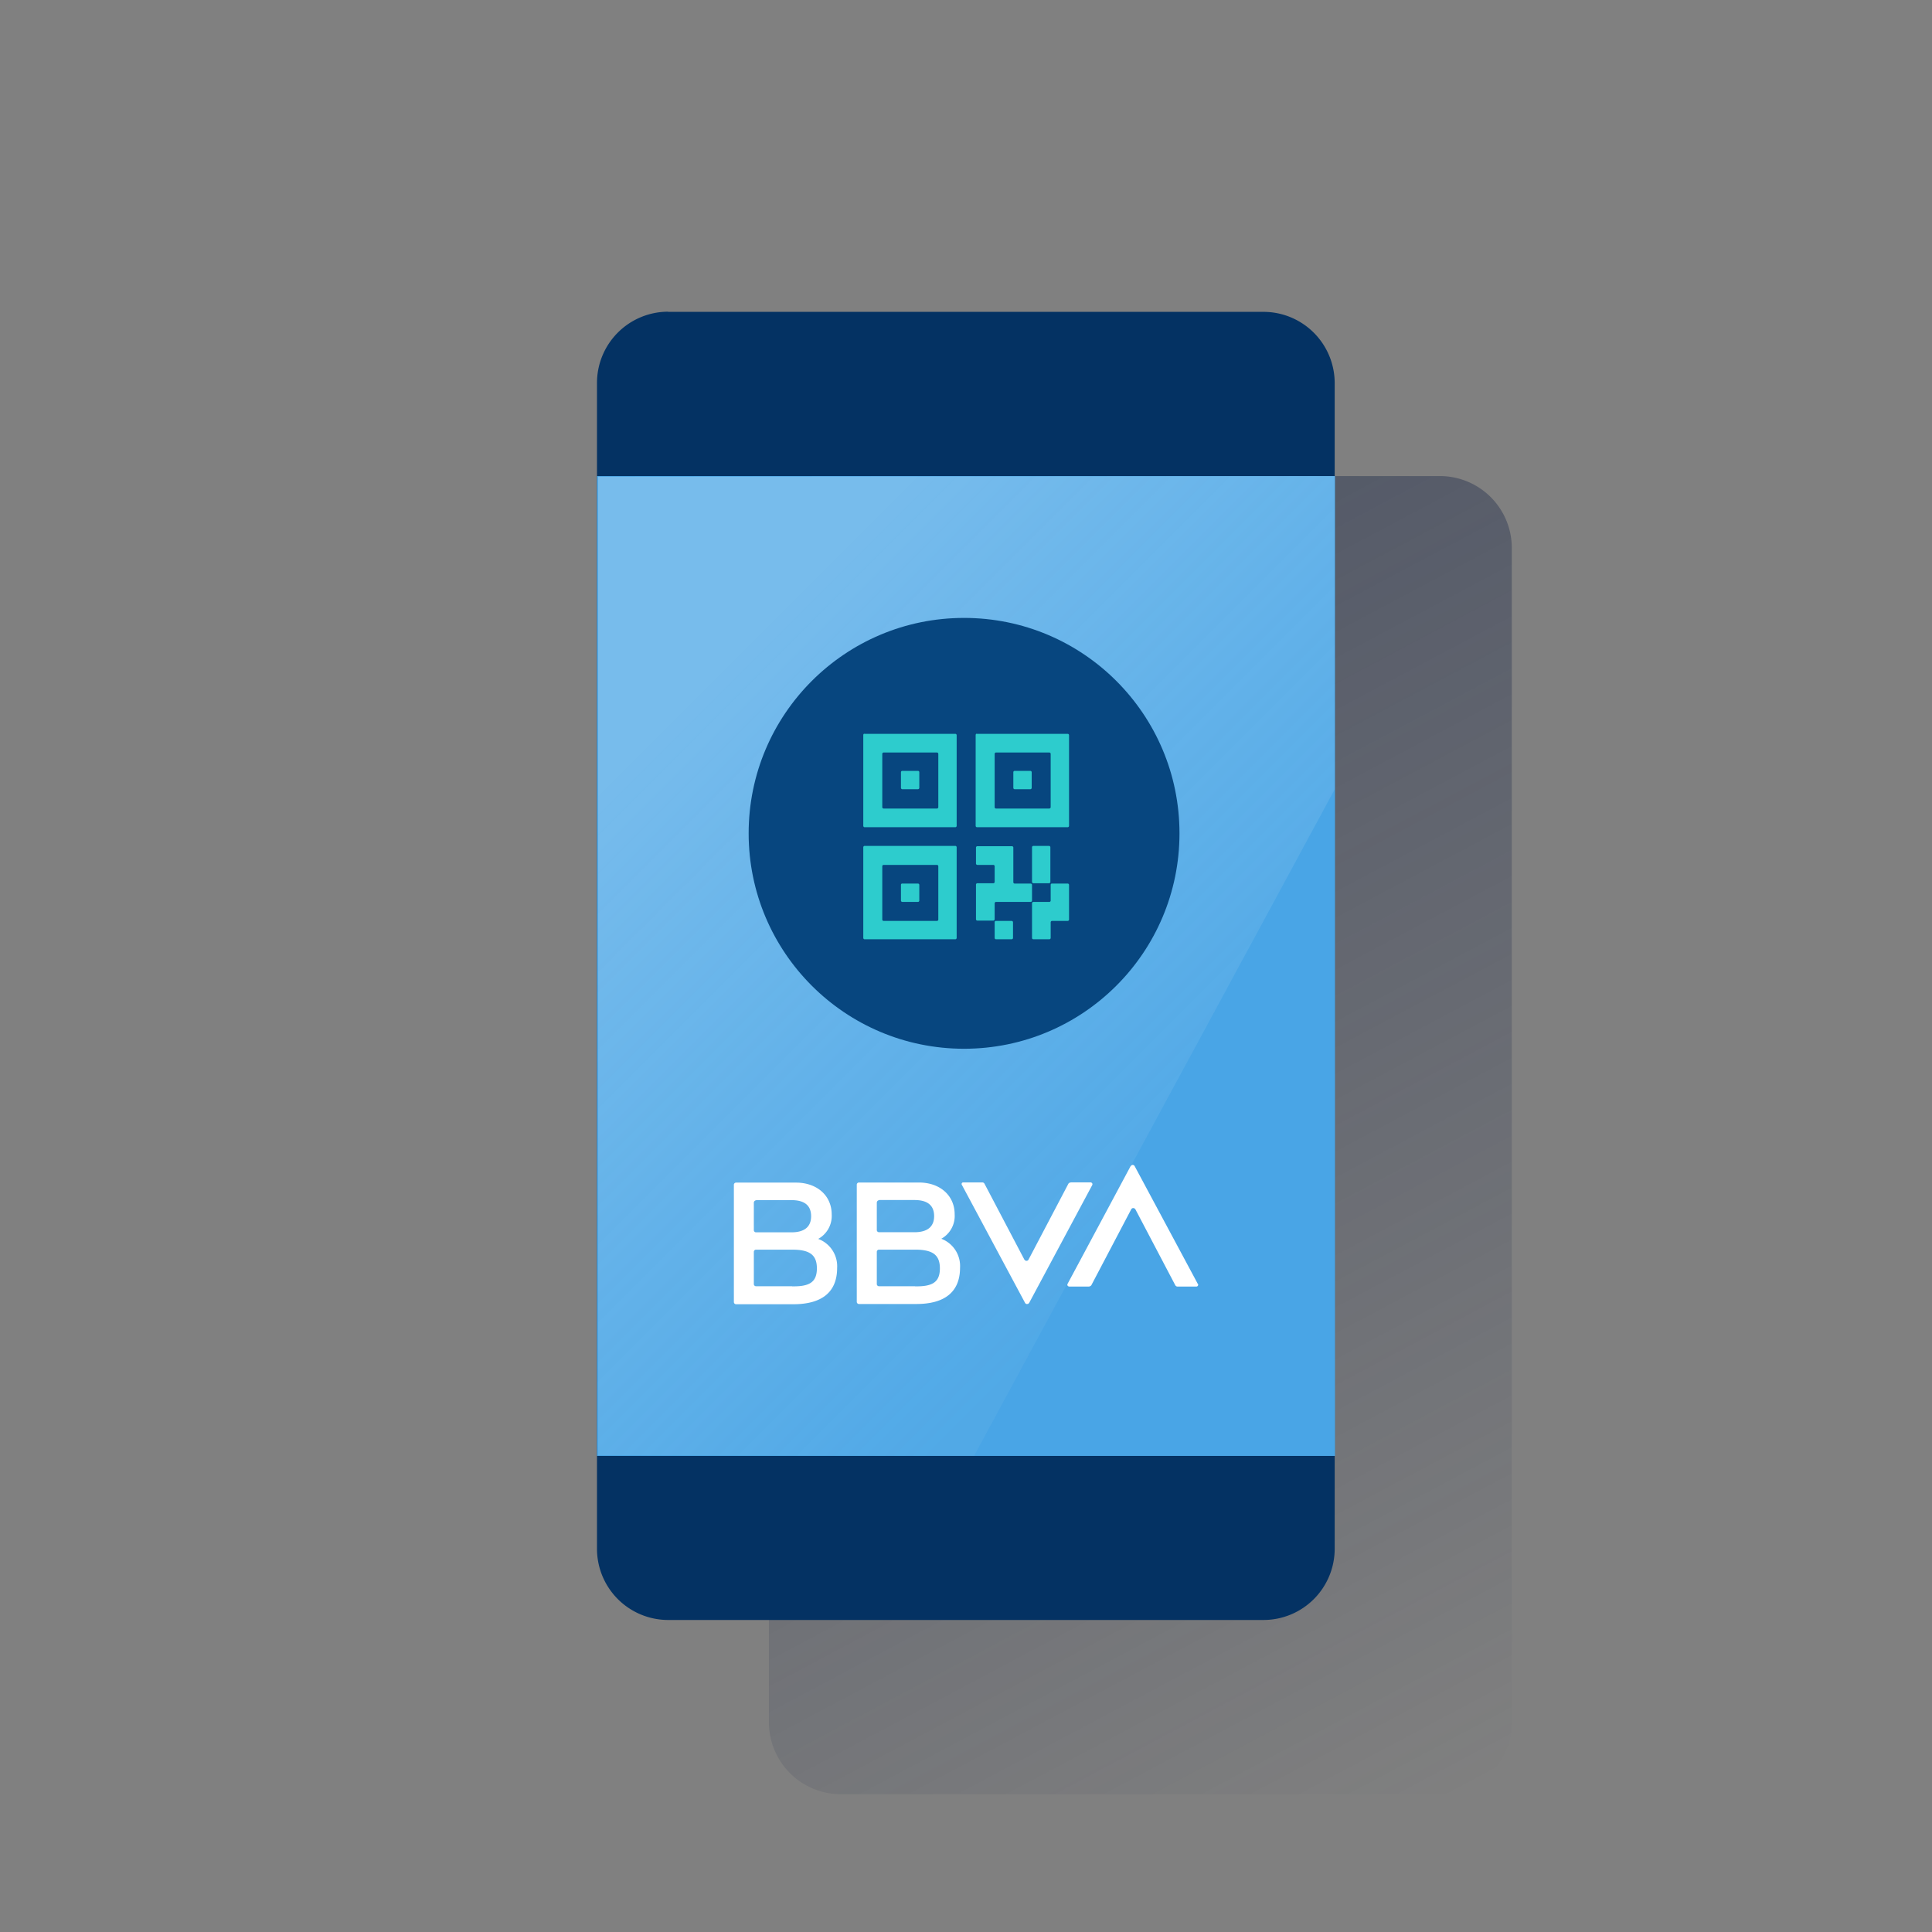 <svg xmlns="http://www.w3.org/2000/svg" xmlns:xlink="http://www.w3.org/1999/xlink" viewBox="0 0 600 600"><rect x="0" y="0" width="600" height="600" fill="#808080" stroke="none"/><defs><style>.cls-1{fill:none;}.cls-2{fill:url(#Degradado_sin_nombre_45);}.cls-3{fill:#043263;}.cls-4{fill:#49a5e6;}.cls-5{opacity:0.5;isolation:isolate;fill:url(#Degradado_sin_nombre_16);}.cls-6{fill:#fff;}.cls-7{fill:#07467f;}.cls-8{fill:#2dcccd;}</style><linearGradient id="Degradado_sin_nombre_45" x1="247.58" y1="-2392.09" x2="460.72" y2="-2792.96" gradientTransform="matrix(1, 0, 0, -1, 0, -2240)" gradientUnits="userSpaceOnUse"><stop offset="0" stop-color="#192647" stop-opacity="0.5"/><stop offset="1" stop-color="#192647" stop-opacity="0"/></linearGradient><linearGradient id="Degradado_sin_nombre_16" x1="215.96" y1="-2455.76" x2="370.22" y2="-2610.02" gradientTransform="matrix(1, 0, 0, -1, 0, -2240)" gradientUnits="userSpaceOnUse"><stop offset="0" stop-color="#fff" stop-opacity="0.5"/><stop offset="1" stop-color="#ecf7f8" stop-opacity="0.1"/></linearGradient></defs><title>4</title><g id="Cuadrados_Blancos" data-name="Cuadrados Blancos"><rect class="cls-1" width="600" height="600"/></g><g id="Capa_9" data-name="Capa 9"><path class="cls-2" d="M261.1,147.85H447.2a22.32,22.32,0,0,1,22.3,22.31V534.89a22.32,22.32,0,0,1-22.3,22.31H261.1a22.32,22.32,0,0,1-22.3-22.31V170.16A22.32,22.32,0,0,1,261.1,147.85Z"/><path class="cls-3" d="M207.5,96.85H392.4A22.13,22.13,0,0,1,414.5,119v362a22.12,22.12,0,0,1-22.1,22.1H207.5a22.12,22.12,0,0,1-22.1-22.1v-362a22.13,22.13,0,0,1,22.06-22.2Z"/><rect class="cls-4" x="185.4" y="147.85" width="229.2" height="304.3"/><polygon class="cls-5" points="185.7 148.05 185.7 451.95 302.5 452.15 414.5 245.15 414.5 147.85 185.7 148.05"/><path class="cls-6" d="M331.82,367.58l-12.39,23.58a.71.71,0,0,1-.95.33l-.05,0-.3-.3-12.39-23.58a.8.8,0,0,0-.6-.4h-6a.48.48,0,0,0-.5.44v.06a.37.37,0,0,0,.1.3l19.58,36.57a.69.69,0,0,0,.91.34l.09,0,.3-.3L339.22,368a.58.58,0,0,0-.2-.7.3.3,0,0,1-.2-.1h-6c-.6,0-.9.2-1,.4"/><path class="cls-6" d="M338.92,399.15l12.38-23.57a.71.71,0,0,1,.95-.33l.05,0,.3.3L365,399.15a.81.81,0,0,0,.6.4h6a.56.56,0,0,0,.5-.6c0-.1,0-.2-.1-.2L352.4,362.19a.69.69,0,0,0-.91-.35l-.09.05-.3.3-19.58,36.56a.58.58,0,0,0,.2.7c.1,0,.2.1.3.1h6a1.09,1.09,0,0,0,.9-.4"/><path class="cls-6" d="M246,399.45H234.81a.67.67,0,0,1-.7-.66v0h0v-10a.68.68,0,0,1,.66-.7H246c5.29,0,7.69,1.5,7.69,5.8s-2.3,5.69-7.69,5.59m-11.19-26.77h11c4.09,0,6.09,1.7,6.09,5s-2.1,5-6.09,5h-11a.68.68,0,0,1-.7-.66v0h0v-8.49a.77.77,0,0,1,.7-.8h0m19.28,12a8.13,8.13,0,0,0,4.2-7.6c0-5.89-4.6-9.89-11.09-9.89H228.61a.69.69,0,0,0-.7.66v36.41a.69.69,0,0,0,.66.7H246.4c8.89,0,13.58-3.8,13.58-11.29a9.05,9.05,0,0,0-5.89-9"/><path class="cls-6" d="M284.16,399.45H273a.68.68,0,0,1-.7-.66v0h0v-10a.69.69,0,0,1,.66-.7h11.23c5.3,0,7.7,1.5,7.7,5.8s-2.3,5.69-7.7,5.59M273,372.68h11c4.1,0,6.1,1.7,6.1,5s-2.1,5-6.1,5H273a.69.69,0,0,1-.7-.66v0h0v-8.49a.78.78,0,0,1,.7-.8h0m19.29,12a8.11,8.11,0,0,0,4.19-7.6c0-5.89-4.59-9.89-11.09-9.89H266.78a.68.68,0,0,0-.7.66v0h0v36.37a.68.68,0,0,0,.66.7h17.82c8.9,0,13.59-3.8,13.59-11.29a9.05,9.05,0,0,0-5.89-9"/><circle class="cls-7" cx="299.4" cy="258.8" r="66.9"/><path class="cls-8" d="M280.2,274.4h4.9a.43.43,0,0,1,.4.4v4.9a.43.43,0,0,1-.4.4h-4.9a.43.43,0,0,1-.4-.4v-4.9A.37.37,0,0,1,280.2,274.4Z"/><path class="cls-8" d="M315.1,274.4a.43.43,0,0,1-.4-.4h0V263.2a.43.43,0,0,0-.4-.4H303.5a.43.43,0,0,0-.4.4v5a.43.43,0,0,0,.4.4h5a.43.43,0,0,1,.4.4v4.9a.43.43,0,0,1-.4.4h-5a.43.43,0,0,0-.4.4h0v10.8a.43.43,0,0,0,.4.4h5a.43.43,0,0,0,.4-.4v-5a.43.43,0,0,1,.4-.4h10.8a.43.43,0,0,0,.4-.4h0v-4.9a.43.43,0,0,0-.4-.4h-5Z"/><path class="cls-8" d="M320.9,262.7h4.9a.43.43,0,0,1,.4.4v10.8a.43.43,0,0,1-.4.4h-4.9a.43.43,0,0,1-.4-.4V263.1A.43.43,0,0,1,320.9,262.7Z"/><path class="cls-8" d="M326.3,274.8v4.9a.43.43,0,0,1-.4.4h-5a.43.43,0,0,0-.4.4v10.8a.43.43,0,0,0,.4.4h5a.43.43,0,0,0,.4-.4v-4.9a.43.43,0,0,1,.4-.4h4.9a.43.43,0,0,0,.4-.4V274.8a.43.43,0,0,0-.4-.4h-4.9a.37.37,0,0,0-.4.4Z"/><path class="cls-8" d="M309.3,286h4.9a.43.43,0,0,1,.4.4v4.9a.43.43,0,0,1-.4.4h-4.9a.43.43,0,0,1-.4-.4v-4.9A.37.37,0,0,1,309.3,286Z"/><path class="cls-8" d="M268.1,263.1v28.2a.43.43,0,0,0,.4.4h28.2a.43.43,0,0,0,.4-.4V263.1a.43.43,0,0,0-.4-.4H268.5A.43.43,0,0,0,268.1,263.1ZM291,286H274.4a.43.43,0,0,1-.4-.4V269a.43.43,0,0,1,.4-.4H291a.43.43,0,0,1,.4.4h0v16.6A.43.43,0,0,1,291,286Z"/><path class="cls-8" d="M315.1,239.4H320a.43.43,0,0,1,.4.4v4.9a.43.43,0,0,1-.4.4h-4.9a.43.43,0,0,1-.4-.4v-4.9A.43.43,0,0,1,315.1,239.4Z"/><path class="cls-8" d="M303,228.3v28.2a.43.43,0,0,0,.4.4h28.2a.43.43,0,0,0,.4-.4h0V228.3a.43.43,0,0,0-.4-.4H303.4c-.2-.1-.4.1-.4.4Zm22.8,22.8H309.3a.43.43,0,0,1-.4-.4V234.1a.43.43,0,0,1,.4-.4h16.6a.43.43,0,0,1,.4.4v16.6a.46.46,0,0,1-.5.4Z"/><path class="cls-8" d="M280.2,239.4h4.9a.43.43,0,0,1,.4.4v4.9a.43.43,0,0,1-.4.4h-4.9a.43.43,0,0,1-.4-.4v-4.9A.43.43,0,0,1,280.2,239.4Z"/><path class="cls-8" d="M268.1,228.3v28.2a.43.43,0,0,0,.4.4h28.2a.43.43,0,0,0,.4-.4h0V228.3a.43.43,0,0,0-.4-.4H268.5C268.3,227.8,268.1,228,268.1,228.3ZM291,251.1H274.4a.43.43,0,0,1-.4-.4V234.1a.43.43,0,0,1,.4-.4H291a.43.43,0,0,1,.4.4v16.6A.43.43,0,0,1,291,251.1Z"/></g></svg>